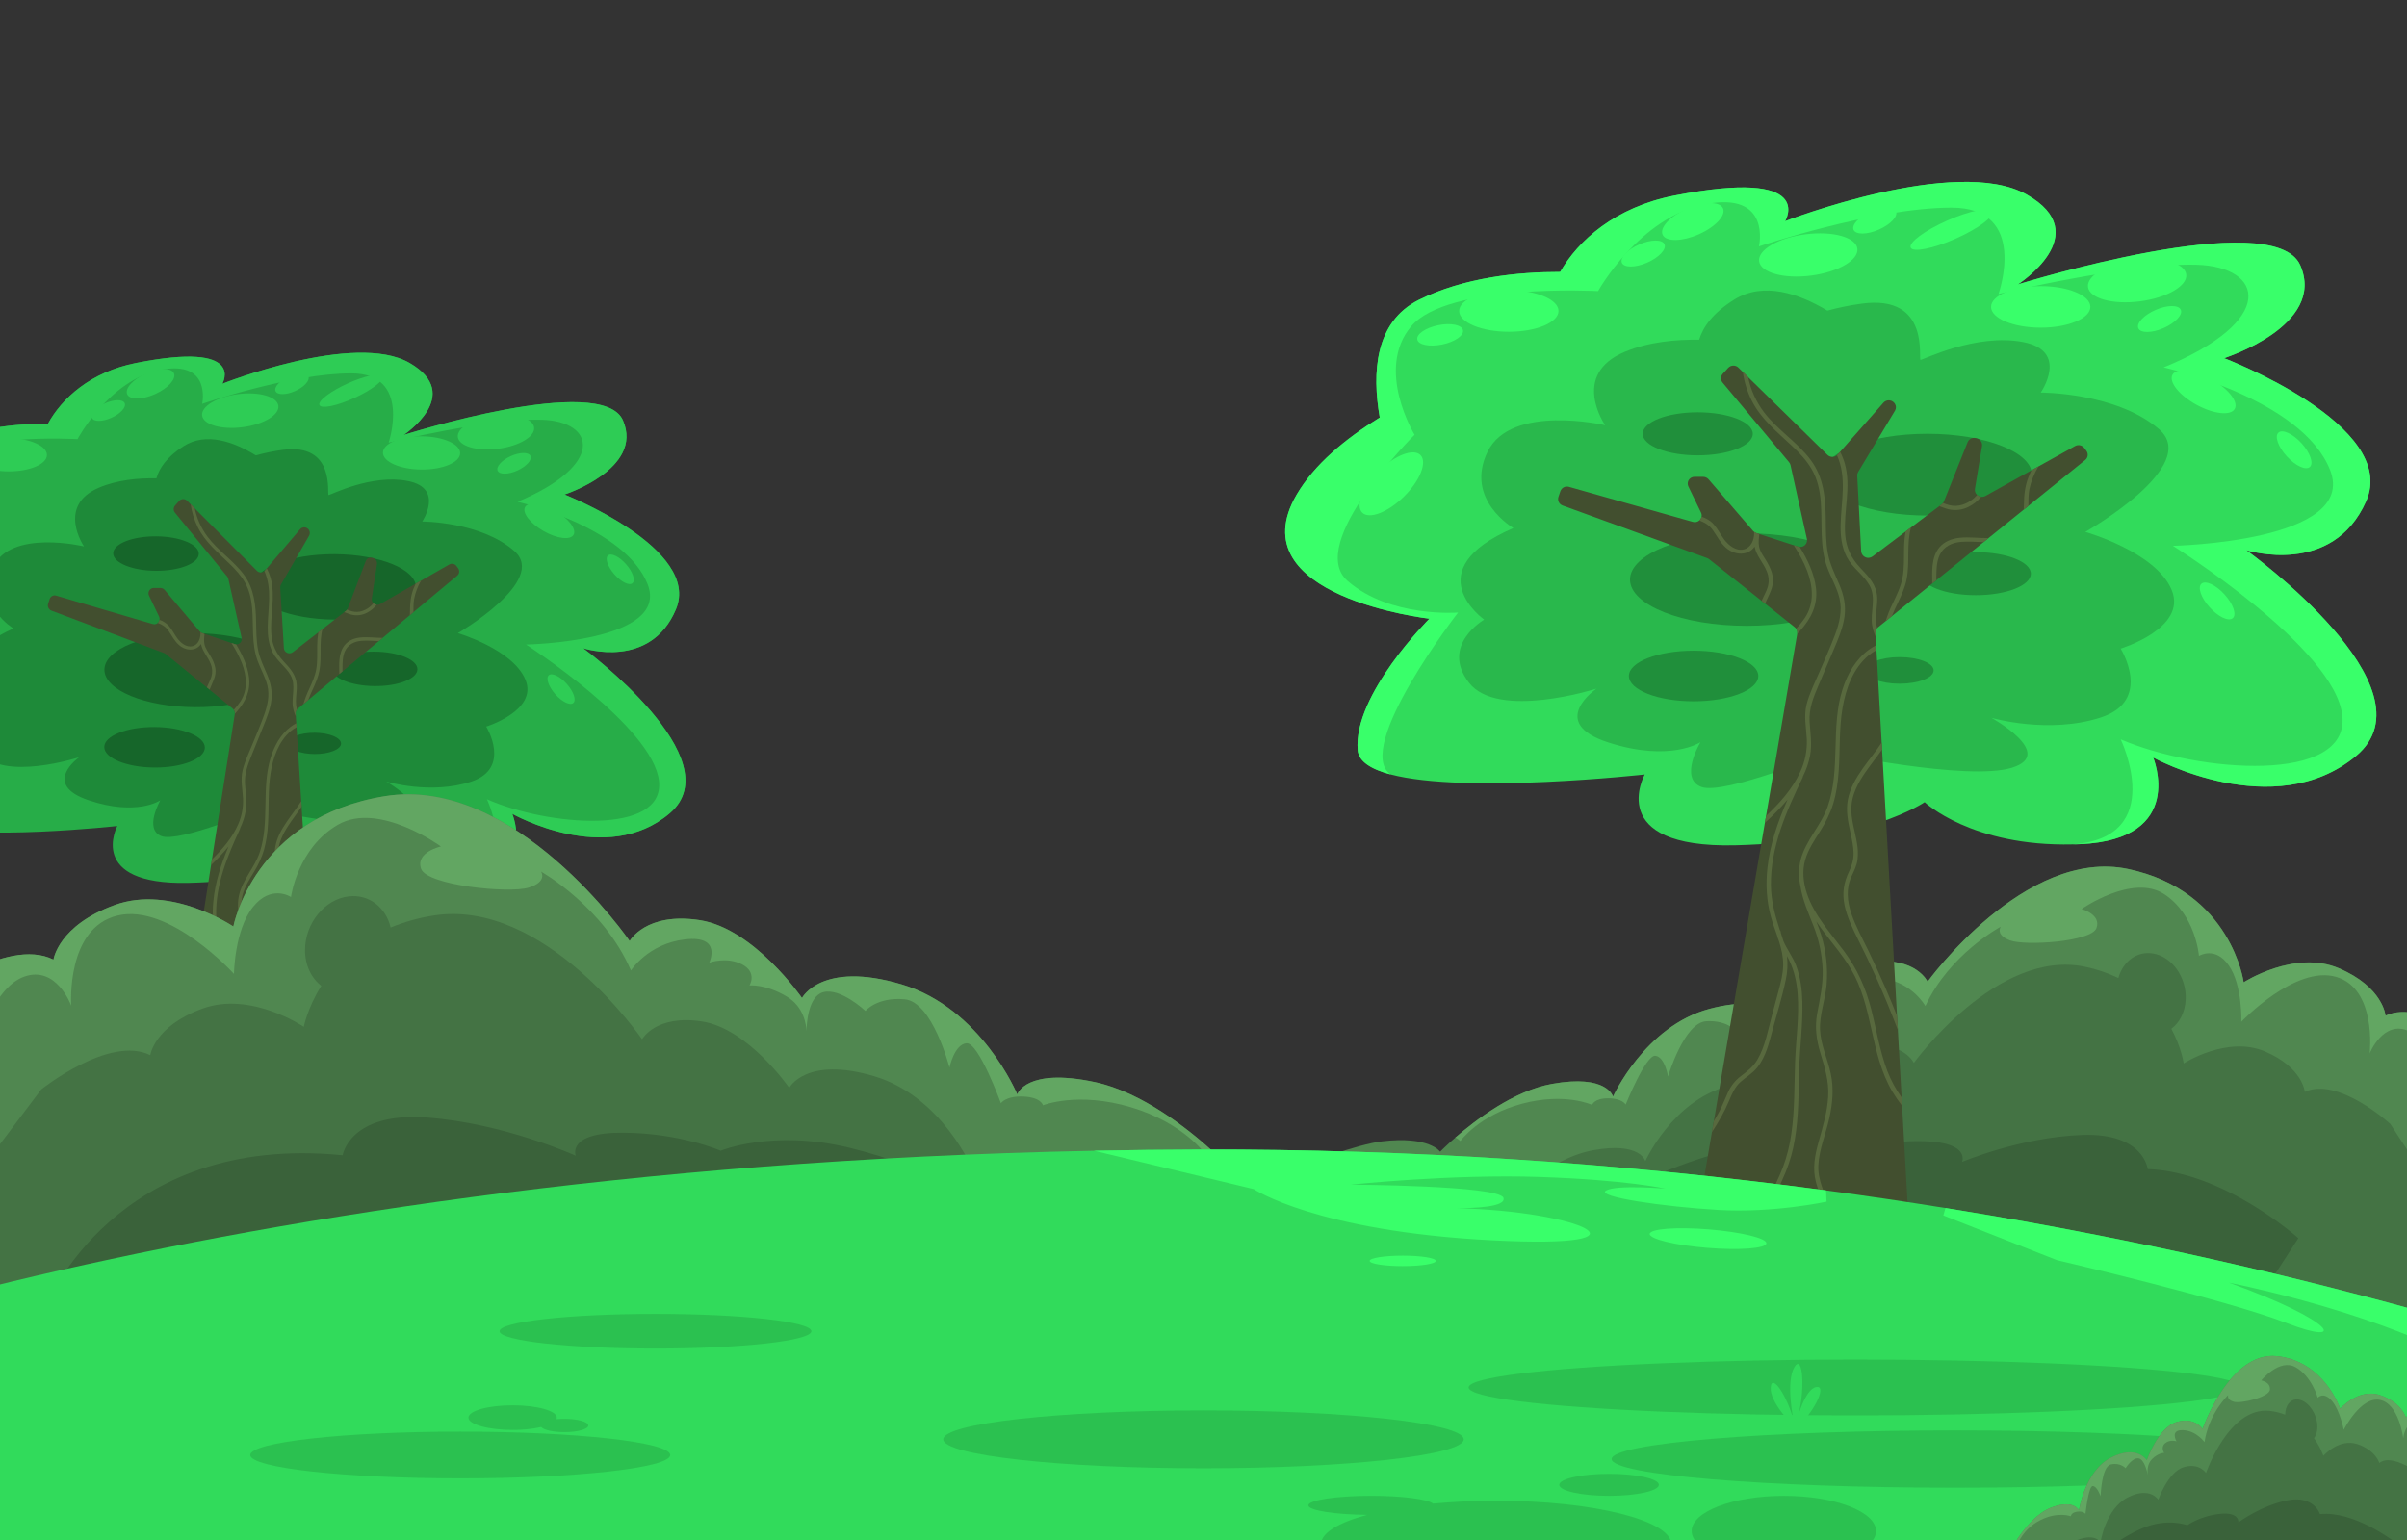 <?xml version="1.0" encoding="utf-8"?>
<!-- Generator: Adobe Illustrator 26.0.3, SVG Export Plug-In . SVG Version: 6.00 Build 0)  -->
<svg version="1.1" id="Layer_1" xmlns="http://www.w3.org/2000/svg" xmlns:xlink="http://www.w3.org/1999/xlink" x="0px" y="0px"
	 viewBox="0 0 2500 1600" enable-background="new 0 0 2500 1600" xml:space="preserve">
<rect x="0" y="0" width="2500" height="1600" fill="#333333" stroke="none"/>
<g id="Background">
	<polyline fill="none" points="2500,0 2500,1600 0,1600 0,0 	"/>
</g>
<g id="Object">
	<g>
		<defs>
			<polyline id="SVGID_1_" points="2500,0 2500,1600 0,1600 0,0 			"/>
		</defs>
		<clipPath id="SVGID_00000046311464093475258230000017697186183779391663_">
			<use xlink:href="#SVGID_1_"  overflow="visible"/>
		</clipPath>
		<g clip-path="url(#SVGID_00000046311464093475258230000017697186183779391663_)">
			<path fill="#508750" d="M1227.85,1260.75l1585.83,187.57l-179.58-274.17l-52.37-79.94c0,0-63.46-58-104-39
				c0,0-2.42-29.62-48.47-49.25s-98.91,14.58-98.91,14.58s-12.56-94.83-119.83-117.66s-208.42,117-208.42,117
				s-12.1-25.88-57.25-20.4s-87.64,63.83-87.64,63.83s-14.52-33.06-81.69-15.14s-100.18,91.21-100.18,91.21s-5.87-23.66-63.55-13.22
				c-39.37,7.14-79,37.33-100.26,55.78c-9.87,8.58-15.75,14.63-15.75,14.63s-11.12-16.61-60.51-10.73
				S1227.85,1260.75,1227.85,1260.75z"/>
			<path opacity="0.15" enable-background="new    " d="M1504,1246c42.16-5,51.65,9.15,51.65,9.15s49.8-51.18,99-60.1
				s54.24,11.29,54.24,11.29s28.2-62.56,85.53-77.86s69.73,12.91,69.73,12.91s36.26-49.82,74.81-54.48s48.85,17.4,48.85,17.4
				s86.35-119.36,177.91-99.87c11.937,2.472,23.524,6.405,34.5,11.71c4.79-17.29,19.31-28.25,35.92-25.53
				c19.75,3.24,35,24.6,34,47.71c-0.57,13.27-6.35,24.21-14.91,30.53c10.65,19.73,12.82,36,12.82,36s45.13-29.21,84.43-12.45
				s41.37,42,41.37,42c34.62-16.21,88.79,33.31,88.79,33.31l198,302.27L1326.91,1310C1326.91,1310,1461.81,1251,1504,1246z"/>
			<path opacity="0.15" enable-background="new    " d="M2387.13,1286.41c0,0-76.77-69-156.45-71.81c0,0-3.78-37.62-67.82-35.43
				s-125,28-125,28s8.81-19.92-38.46-21.48s-81.1,12.33-81.1,12.33s-41.75-20.44-106.26-6.91s-129.77,46.76-129.77,46.76
				l673.21,97.41L2387.13,1286.41z"/>
			<path fill="#62A662" d="M1511.53,1181.94c1.967,0.848,3.76,2.051,5.29,3.55c0,0,19.12-26.77,63.92-38.75s72.91,1.23,72.91,1.23
				s1.78-6.83,16.52-6.9s18.34,6.53,18.34,6.53s20.87-52,30.88-50.7s13.08,21.59,13.08,21.59s16.68-56.24,39.77-57.5
				s32,11.36,32,11.36s21.55-19.42,35.71-14.78c12.17,4,12.43,27.64,12.27,34.19c0.39-5.14,2.82-20.82,17.83-29.28
				c18.12-10.21,31.09-8.25,31.09-8.25s-6.1-11.51,7-18s27.2-0.4,27.2-0.4s-9.87-24.19,20.76-19.33s43.67,28.74,43.67,28.74
				c25.07-53.89,77.54-82.06,78.36-82.49c-0.27,0.38-5.89,8.53,9.61,14.27c15.84,5.87,84.34,1.5,89.7-12.72S2162,944.43,2162,944.43
				s53-37,85.86-15.45c32.53,21.38,36,63.35,36.05,64.17c0.46-0.28,17-10.4,31.07,10c14.31,20.64,12.93,58.4,12.93,58.4
				s56.08-59.1,98.61-46.58c42.12,12.41,34.85,78.27,34.72,79.54c0.35-0.88,14.06-34.5,40.07-23.59c26.35,11,36.29,63.84,37,65
				c0,0,45.32,18.35,95.79,38.27l-52.37-79.94c0,0-63.46-58-104-39c0,0-2.42-29.62-48.47-49.25s-98.91,14.58-98.91,14.58
				s-12.56-94.83-119.83-117.66s-208.42,117-208.42,117s-12.1-25.92-57.25-20.44s-87.64,63.83-87.64,63.83s-14.52-33.06-81.69-15.14
				s-100.18,91.21-100.18,91.21s-5.87-23.66-63.55-13.22C1572.42,1133.3,1532.75,1163.49,1511.53,1181.94z"/>
			<path fill="#27AD48" d="M695.74,844.83c-65.72,56.34-163.67,0.67-163.67,0.67s28,68.11-58.06,71.82c-2.1,0.09-4.16,0.15-6.2,0.2
				C386.05,919.16,348,882,348,882s-46.36,33-152.55,35.26s-73.63-59.08-73.63-59.08s-144.2,16-205.18-0.8
				c-15.64-4.29-25.77-10.74-26.64-20.16c-4.33-46.22,56.87-109.15,56.87-109.15s-155.65-18.69-108.06-103.55
				c13.93-24.84,38.57-46.11,66.43-63.77c-6.64-37.19-4.73-79.54,30.64-97.68c36.48-18.71,80.4-23,113.88-22.79
				c14.39-26.25,44-53.7,91.45-63.15c115.58-23,89.7,21.58,89.7,21.58s137.56-54.66,194.59-21.58s-6.27,74.79-6.27,74.79
				s206.15-65.44,227.83-15.1s-60.77,76.95-60.77,76.95S728.76,569.86,702,633.14c-26.47,62.67-95,40.72-96.35,40.29
				C607.64,674.89,761,788.84,695.74,844.83z"/>
			<path fill="#1E8A39" d="M545.78,706.32c-13.08-31.82-70.2-48.54-70.2-48.54s93.59-54.48,58.71-85.22s-95.73-30.74-95.73-30.74
				s23.15-34.52-14.78-42.07s-80.31,14.56-82.46,14.56s8-54.48-47.78-46.92c-9.4,1.266-18.702,3.177-27.84,5.72
				c-22.67-14-51.52-24.57-75.12-9.5c-17.41,11.12-25.19,22.92-28.12,33.33c-18.75-0.37-40.75,1.62-59.91,9.82
				c-44.1,18.88-15.32,60.94-15.32,60.94s-76-18.33-94.63,21.58S14,652.92,14,652.92C-65.15,688-8.95,729-8.95,729
				s-35.42,21-11.82,52.32s103,5.39,103,5.39s-40,28.05,10,44.77s74.3,0,74.3,0s-17.36,30.2,1.17,37.21s102.79-28.58,102.79-28.58
				s111.93,24.81,147.65,13.48S401.26,812,401.26,812s46.2,14,88.3,0S505,754.86,505,754.86S558.86,738.14,545.78,706.32z"/>
			
				<ellipse transform="matrix(0.006 -1 1 0.006 -616.906 932.266)" fill="#16662A" cx="160.536" cy="776.476" rx="21.03" ry="52.23"/>
			
				<ellipse transform="matrix(0.006 -1 1 0.006 -414.127 733.709)" fill="#16662A" cx="162.039" cy="575.186" rx="17.89" ry="44.43"/>
			
				<ellipse transform="matrix(0.01 -1 1 0.01 -309.702 1077.029)" fill="#16662A" cx="389.075" cy="694.922" rx="17.891" ry="44.432"/>
			
				<ellipse transform="matrix(0.006 -1 1 0.006 -447.614 1094.492)" fill="#16662A" cx="326.792" cy="772.424" rx="11.06" ry="27.46"/>
			
				<ellipse transform="matrix(0.006 -1 1 0.006 -264.201 953.782)" fill="#16662A" cx="347.713" cy="609.801" rx="33.98" ry="84.39"/>
			
				<ellipse transform="matrix(0.006 -1 1 0.006 -495.01 894.83)" fill="#16662A" cx="202.73" cy="696.48" rx="38.44" ry="94.24"/>
			<path fill="#424F2F" d="M475,598l-45.55,38l-3.72,3.1l-28.23,23.57l-4,3.35l0,0l-37.75,31.5l-3.28,2.74l-32.28,27l-5,4.19
				l-6.19,5.08c-0.236,0.196-0.454,0.414-0.65,0.65c-0.94,1.112-1.407,2.548-1.3,4l0.22,3.42l0.43,6.8l0.27,4.15l4.9,76.79l0.37,5.8
				l14.15,221.67l0,0l0.74,11.64l3.56,55.84l0.45,7l6.46,101.21H166.29l12.53-79.74l1.46-9.24l38.93-247.76l0.91-5.8l23.77-151.21
				v-0.08c0.215-1.476-0.142-2.979-1-4.2c-0.315-0.457-0.696-0.865-1.13-1.21l-24.08-19.65l-2.87-2.35l-42.62-34.76
				c-0.494-0.4-1.047-0.721-1.64-0.95l-117-44.07c-2.952-1.079-4.521-4.301-3.55-7.29l1.56-4.8c0.935-2.846,3.976-4.42,6.84-3.54
				l100.25,29.48c1.828,0.578,3.826,0.153,5.26-1.12c0.948-0.834,1.583-1.966,1.8-3.21c0.192-1.169,0.013-2.368-0.51-3.43
				l-10.38-21.71c-1.364-2.733-0.255-6.054,2.478-7.418c0.762-0.38,1.601-0.58,2.452-0.582h6.86c1.722,0.014,3.352,0.782,4.46,2.1
				l36.31,43c0.7,0.822,1.608,1.441,2.63,1.79l2.39,0.81l27.96,9.44l3.39,1.15c0.485,0.165,0.989,0.266,1.5,0.3
				c3.025,0.2,5.64-2.091,5.84-5.116c0.036-0.552-0.011-1.106-0.14-1.644l-13.79-61.3c-0.2-0.875-0.597-1.692-1.16-2.39
				l-54.24-66.32c-1.8-2.123-1.8-5.237,0-7.36l4.37-4.94c2.112-2.304,5.693-2.459,7.997-0.347c0.087,0.08,0.171,0.162,0.253,0.247
				l3.56,3.58l4.31,4.32L266.83,593c2.071,2.145,5.449,2.32,7.73,0.4c0.208-0.182,0.402-0.379,0.58-0.59l1.94-2.27l34.64-40.75
				c2.105-2.355,5.721-2.558,8.077-0.453c0.489,0.437,0.9,0.956,1.213,1.533c0.464,0.82,0.725,1.739,0.76,2.68
				c0.04,1.05-0.216,2.089-0.74,3l-29.24,50.81c-0.54,0.943-0.791,2.025-0.72,3.11l3.76,62.81c0.176,3.198,2.911,5.649,6.109,5.473
				c1.123-0.062,2.204-0.448,3.111-1.113l26.56-20.65l4.31-3.35L357.49,636l2-1.53c0.379-0.307,0.715-0.664,1-1.06
				c0.293-0.404,0.532-0.844,0.71-1.31l18.7-49.25c0.961-2.524,3.618-3.971,6.26-3.41l0.71,0.14c3.06,0.615,5.112,3.508,4.68,6.6
				l-5.39,35.45c-0.298,1.896,0.374,3.815,1.79,5.11c0.902,0.848,2.044,1.397,3.27,1.57c1.204,0.162,2.429-0.081,3.48-0.69l37-21.17
				l5.63-3.22l29.37-16.8c2.559-1.421,5.778-0.689,7.47,1.7l1.64,2.24C477.578,592.734,477.225,596.06,475,598z"/>
			<path fill="#2ECC55" d="M695.74,844.83c-65.72,56.34-163.67,0.67-163.67,0.67s28,68.11-58.06,71.82c-2.1,0.09-4.16,0.15-6.2,0.2
				c76.86-5.53,37.94-87.15,37.94-87.15c63.34,28,184.79,37.76,178.71-18.88S546.38,669.64,546.38,669.64s149.7-2.7,126.29-62.56
				s-135.14-85.76-135.14-85.76c91.41-38.3,80.84-83.6,25.33-85.22s-159.17,23.74-159.17,23.74s24.31-71.92-38.87-71.92
				S210,419.56,210,419.56s10-45.84-43.46-35.24S80.5,456.25,80.5,456.25S-41,449.05-70.08,485s3.55,90.16,3.55,90.16
				s-87.63,90.35-52.92,121.3S-30,723-30,723s-83.62,112.18-53.31,134.34c-15.69-4.25-25.82-10.7-26.69-20.12
				c-4.33-46.22,56.87-109.15,56.87-109.15s-155.65-18.69-108.06-103.55c13.93-24.84,38.57-46.11,66.43-63.77
				c-6.64-37.19-4.73-79.54,30.64-97.68c36.48-18.71,80.4-23,113.88-22.79c14.39-26.25,44-53.7,91.45-63.15
				c115.58-23,89.7,21.58,89.7,21.58s137.56-54.66,194.59-21.58s-6.27,74.79-6.27,74.79s206.15-65.44,227.83-15.1
				s-60.77,76.95-60.77,76.95S728.76,569.86,702,633.14c-26.47,62.67-95,40.72-96.35,40.29C607.64,674.89,761,788.84,695.74,844.83z
				"/>
			
				<ellipse transform="matrix(0.007 -1 1 0.007 -463.972 477.8)" fill="#2ECC55" cx="8.63" cy="472.552" rx="17.26" ry="40.09"/>
			
				<ellipse transform="matrix(0.007 -1 1 0.007 -35.869 905.171)" fill="#2ECC55" cx="437.901" cy="470.649" rx="17.26" ry="40.09"/>
			
				<ellipse transform="matrix(0.992 -0.126 0.126 0.992 -51.901 34.973)" fill="#2ECC55" cx="249.688" cy="426.543" rx="39.92" ry="17.33"/>
			
				<ellipse transform="matrix(0.497 -0.868 0.868 0.497 -182.929 767.24)" fill="#2ECC55" cx="570.449" cy="541.436" rx="12.15" ry="29.01"/>
			
				<ellipse transform="matrix(0.992 -0.126 0.126 0.992 -52.592 68.718)" fill="#2ECC55" cx="515.297" cy="448.858" rx="39.92" ry="17.33"/>
			
				<ellipse transform="matrix(0.912 -0.41 0.41 0.912 -165.018 83.645)" fill="#2ECC55" cx="112.493" cy="426.529" rx="18.69" ry="8.23"/>
			
				<ellipse transform="matrix(0.912 -0.41 0.41 0.912 -136.831 159.447)" fill="#2ECC55" cx="303.302" cy="398.718" rx="18.69" ry="8.23"/>
			<path fill="#2ECC55" d="M550.93,473.63c2,4.1-4.06,10.89-13.45,15.17s-18.6,4.42-20.57,0.31s4.06-10.89,13.46-15.17
				S549,469.52,550.93,473.63z"/>
			
				<ellipse transform="matrix(0.749 -0.663 0.663 0.749 -230.01 575.709)" fill="#2ECC55" cx="643.974" cy="591.085" rx="8.01" ry="19.22"/>
			
				<ellipse transform="matrix(0.749 -0.663 0.663 0.749 -327.959 566.262)" fill="#2ECC55" cx="582.546" cy="715.492" rx="8.01" ry="19.22"/>
			
				<ellipse transform="matrix(0.91 -0.413 0.413 0.91 -135.236 187.147)" fill="#2ECC55" cx="364.811" cy="406.055" rx="35.9" ry="8.3"/>
			
				<ellipse transform="matrix(0.912 -0.41 0.41 0.912 -149.749 99.209)" fill="#2ECC55" cx="156.412" cy="398.715" rx="26.61" ry="11.72"/>
			<path fill="#58693E" d="M243.89,741.67l2.19-2.48c8.9-10.14,14.29-21.41,12.55-35.45c-1.51-12.3-7-23.65-13.38-34.27
				c-0.511-0.034-1.015-0.135-1.5-0.3l-3.39-1.17c4.341,6.734,8.025,13.871,11,21.31c4.91,13,6.16,27.09-1.35,39
				c-2.112,3.218-4.483,6.258-7.09,9.09c0.858,1.221,1.215,2.724,1,4.2L243.89,741.67z"/>
			<path fill="#58693E" d="M174.93,655.24c3.52,5.07,6.21,10.71,10.93,14.85c7.32,6.44,17.75,6.66,22.95-1
				c1.32,7.52,7.29,13.51,10,20.56c1.735,4.132,2.038,8.726,0.86,13.05c-1.16,4-3.26,7.62-4.82,11.46l2.87,2.35
				c2.73-7.37,7.33-13.93,5.95-22.36c-0.855-4.217-2.435-8.253-4.67-11.93c-2.39-4.28-5.73-8.35-6.69-13.22
				c-0.68-3.44-0.19-6.94,0.09-10.43l-2.39-0.81c-0.651-0.224-1.258-0.563-1.79-1c0,0.42,0,0.85,0,1.27
				c0,5.53-2.37,11.86-8.22,13.32c-6.34,1.58-12.27-3.42-15.86-8.21c-3.06-4.12-5.24-8.83-8.62-12.72
				c-2.674-2.954-6.063-5.172-9.84-6.44c-0.217,1.244-0.852,2.376-1.8,3.21C168.2,648.84,171.9,650.88,174.93,655.24z"/>
			<path fill="#58693E" d="M374.16,662.32c-6.27,0.67-12.23,3-16.23,8c-3.37,4.2-4.77,9.46-5.34,14.8
				c-0.49,4.71-0.22,9.94-0.15,15.2l3.28-2.74c0-0.93,0-1.85,0-2.75c0-6.14,0-12.7,2.58-18.33c3.11-6.84,9.69-10.1,17-10.71
				c6.08-0.5,12.17,0.07,18.17,0.29l0,0l4-3.35C389.8,662.71,381.86,661.51,374.16,662.32z"/>
			<path fill="#58693E" d="M431.71,606.42c-0.85,1.77-1.63,3.59-2.32,5.44c-2.82,7.51-3.54,15.06-3.55,23.11c0,1.4,0,2.79-0.12,4.15
				l3.72-3.1c0-4.59-0.12-9.2,0.69-13.67c1.304-6.745,3.742-13.22,7.21-19.15L431.71,606.42z"/>
			<path fill="#58693E" d="M278.05,651.06c-0.12,9.21,0.92,18.64,5.27,27c4.65,9,13.53,14.7,18.47,23.43
				c5.88,10.4,0.67,22.29,2.49,33.34c0.586,3.341,1.594,6.593,3,9.68l-0.22-3.42c-0.107-1.452,0.36-2.888,1.3-4
				c-0.669-2.678-1.005-5.429-1-8.19c0-5.82,1.13-11.57,0.82-17.4c-0.56-10.35-7-17.24-13.81-24.52c-7.47-8-11.6-16.78-12.5-27.59
				c-1.65-19.7,4.68-39.57-0.84-59.1c-0.989-3.411-2.295-6.722-3.9-9.89l-1.94,2.27c-0.178,0.211-0.372,0.408-0.58,0.59
				C282.87,611.94,278.32,631.48,278.05,651.06z"/>
			<path fill="#58693E" d="M329.45,670.79c-0.1,8.19,0.41,16.5-1,24.56c-1.33,7.51-4.54,14.34-7.65,21.19
				c-2.278,4.801-4.167,9.777-5.65,14.88l5-4.19c1.41-3.87,3.11-7.61,4.71-11.11c2.82-6.17,5.58-12.44,6.86-19.19
				c1.37-7.27,1.23-14.75,1.22-22.16c0-6.75,0.17-14.34,2-21.23l-4.31,3.35C329.863,661.484,329.468,666.132,329.45,670.79z"/>
			<path fill="#58693E" d="M319.89,1105.21c-6.27-16.67-9-34.26-13.47-51.39c-4.56-17.63-11.56-33.41-22.39-48.26
				c-11.19-15.34-24.32-29.87-30.41-48.1c-3-9.09-4.08-18.75-1.6-27.92c2.34-8.69,7.33-16.25,11.87-23.84
				c4.418-7.081,7.884-14.714,10.31-22.7c2.345-8.765,3.736-17.757,4.15-26.82c1.11-17.52-0.08-35.28,2.64-52.62
				c2.55-16.26,8.24-33.14,21-44c1.866-1.524,3.876-2.863,6-4l-0.27-4.15c-1.987,1.063-3.899,2.263-5.72,3.59
				c-10.71,8-17.27,20.14-21.09,32.88c-9.5,31.64-0.72,66.25-11.14,97.61c-5.22,15.69-17.52,28-21.41,44.21
				c-1.637,7.222-1.603,14.723,0.1,21.93c1.8,11.49,6.61,22.06,10.78,32.89c4.525,11.523,7.142,23.706,7.75,36.07
				c0.55,12.63-1.95,24.32-4.06,36.58c-2,11.44-0.49,22,2.9,33.15c3.65,12,7.18,23.45,6.59,36.06c-0.59,12.95-4.14,25.43-7.41,37.82
				c-2.91,11-4.82,21.92-1.79,33.34c2.86,10.76,8.55,20.54,11.9,31.13c0.704,2.21,1.258,4.465,1.66,6.75h3.41
				c-1.203-6.089-3.05-12.032-5.51-17.73c-4.66-11.1-10.13-22.2-9.61-34.4c0.56-13.34,5.9-26.17,8.53-39.11
				c2.45-12.06,3.44-24.44,0.79-36.7s-8.31-23.88-9-36.42c-0.69-12.72,4-25,4.93-37.6c0.971-13.736-0.568-27.535-4.54-40.72
				c-1.22-4-2.71-8-4.27-12c9,13.76,20.34,25.92,28.6,40.17c8.74,15.09,12.77,32,16.55,48.79c4.09,18,8.09,36.51,17.59,52.78
				c2.402,4.055,5.05,7.959,7.93,11.69l-0.45-7C326.896,1120.364,322.919,1112.989,319.89,1105.21z"/>
			<path fill="#58693E" d="M381.23,636.58c3.909-1.988,7.326-4.824,10-8.3c-1.226-0.173-2.368-0.722-3.27-1.57
				c-3.01,3.766-7.051,6.573-11.63,8.08c-3.435,1.155-7.131,1.287-10.64,0.38c-1.763-0.496-3.496-1.094-5.19-1.79
				c-0.285,0.396-0.621,0.753-1,1.06l-2,1.53c2.47,0.82,4.86,1.93,7.37,2.6C370.383,639.937,376.206,639.229,381.23,636.58z"/>
			<path fill="#58693E" d="M286,879.46c-1.74,9.59,0.4,19.1,2.51,28.56c1.348,5.233,2.182,10.585,2.49,15.98
				c0.064,5.351-1.139,10.642-3.51,15.44c-4.19,9.12-5.49,17.94-3.37,28s6.83,19.71,11.43,29c5.2,10.54,10.23,21.16,15,31.9
				c6.293,14.2,12.167,28.56,17.62,43.08l-0.74-11.64l0,0c-3.12-7.96-6.37-15.87-9.75-23.73c-4.4-10.26-9.013-20.433-13.84-30.52
				c-4.84-10.13-10.37-20.07-14-30.7s-4.75-21.27-0.24-31.45c2-4.53,4.07-8.77,4.68-13.79c0.458-4.473,0.28-8.988-0.53-13.41
				c-1.64-10.15-5.27-20.23-4.84-30.56s5.19-19.69,10.68-28.08c4.19-6.39,9.18-12.78,13.7-19.43l-0.37-5.8
				c-4.73,7.49-10.4,14.54-15.13,21.52C292.48,861.57,287.72,870.05,286,879.46z"/>
			<path fill="#58693E" d="M235.15,997.26c-0.57-1.86-1.17-3.7-1.79-5.54l-0.34-1c-0.11-0.53-0.21-1.05-0.28-1.59
				c-0.057-0.463-0.285-0.888-0.64-1.19c-4-12.23-7.28-24.18-7.56-37.2c-0.67-31.92,11.85-61.58,24.81-89.66
				c0.123-0.262,0.178-0.551,0.16-0.84c2.661-5.524,4.558-11.385,5.64-17.42c1.61-9.36,0-18.48-0.64-27.91
				c-0.78-11.08,2.84-20.34,6.86-30.29l11.91-29.45c3.62-9,7.4-18.06,8.6-27.81c1.12-9.15-0.74-17.71-4.33-26.27
				S269.77,684.26,268,675c-1.8-9.4-1.79-19-2-28.48c-0.36-17.47-1.85-34.82-12.75-49.55s-27-24.91-37.94-39.68
				c-6.417-8.659-10.876-18.608-13.07-29.16l-4.24-4.28c1.191,8.309,3.703,16.374,7.44,23.89c7.68,15.47,20.84,26.19,33,38
				c6,5.79,11.76,12,15.9,19.25c4.76,8.36,6.75,17.71,7.54,27.1c1.53,18.12-0.75,36.78,5.64,54.35c3.16,8.69,8,16.81,10.19,25.82
				c2.51,10.42,0.06,20.86-3.39,30.56c-3.59,10.08-7.88,19.91-11.89,29.81c-3.64,9-8.13,18.08-10.42,27.61
				c-2.34,9.74-0.14,19.45,0.4,29.33c0.434,9.253-1.303,18.478-5.07,26.94c-6.17,14.17-16.29,25.74-27.21,36.39l-0.91,5.8
				c6.471-5.993,12.525-12.422,18.12-19.24c-7.62,18.21-13.87,37-15.75,56.95c-1.417,13.615-0.312,27.375,3.26,40.59
				c1.4,5,3.21,9.93,4.91,14.89c0.428,1.726,0.987,3.418,1.67,5.06c2,6.42,3.6,12.92,3.63,19.67c0,7.29-1.7,14.38-3.45,21.35
				s-3.53,14-5.3,21c-3.07,12.16-5.17,25.55-11.37,36.53c-3.31,5.86-8.06,9.55-13.24,13.63c-4.451,3.484-7.946,8.039-10.16,13.24
				c-2.37,5.32-4.28,10.81-6.91,16c-1.36,2.71-2.83,5.37-4.35,8l-1.46,9.24c5.351-8.297,9.924-17.071,13.66-26.21
				c2.26-5.73,4.55-11.4,9.17-15.61s9.63-7,13.35-11.93c6.86-9,9.33-20.56,12.06-31.41c3.45-13.65,7.49-27.28,10.16-41.13
				c1.366-6.455,1.646-13.093,0.83-19.64c0-0.12,0-0.25-0.06-0.37c0.61,1.11,1.2,2.24,1.76,3.38c4.27,8.76,6.34,18.36,7.17,27.93
				c1.64,19-1,38-1.52,57c-0.51,19.78,0.15,39.74-2.44,59.35c-1.187,9.576-3.4,18.997-6.6,28.1c-3.51,9.68-8.28,18.82-12.13,28.36
				c-2.887,7.158-5.391,14.465-7.5,21.89h3.65c1.773-6.073,3.8-12.05,6.08-17.93c3.76-9.65,8.49-18.86,12.24-28.52
				c3.361-8.791,5.755-17.921,7.14-27.23c2.93-19,2.62-38.39,2.94-57.64c0.32-18.92,2.72-37.82,2.05-56.79
				c-0.36-10-1.74-20.26-5.29-29.81C243,1010.57,238.13,1004.14,235.15,997.26z"/>
			<path fill="#31DB5B" d="M2447,785.46c-85.24,70.72-210.62,1.56-210.62,1.56s35.19,85-75.57,90c-2.7,0.12-5.367,0.21-8,0.27
				c-105.26,2.44-153.81-43.88-153.81-43.88s-60,41.59-196.7,44.79s-94.06-73.54-94.06-73.54s-185.75,20.62-264-0.09
				c-20-5.3-33-13.32-34.06-25.09c-5-57.7,74.5-136.69,74.5-136.69s-200.08-22.69-137.84-129c18.23-31.12,50.18-57.81,86.25-80
				c-8.11-46.45-5.15-99.41,40.58-122.24c47.16-23.54,103.74-29.05,146.81-29c18.83-32.88,57.26-67.32,118.43-79.33
				c149-29.27,115.18,26.58,115.18,26.58s177.63-68.9,250.64-27.8s-8.95,93.51-8.95,93.51s266-82.7,293.35-19.88
				S2310,372.1,2310,372.1s182.68,69.49,147.52,148.72c-34.8,78.44-122.73,51.31-124.46,50.78
				C2335.59,573.41,2531.64,715.18,2447,785.46z"/>
			<path fill="#29B84C" d="M2255.61,613c-16.46-39.72-89.77-60.37-89.77-60.37s121.09-68.5,76.57-106.78s-122.83-38-122.83-38
				s30.2-43.25-18.52-52.53s-103.52,18.56-106.29,18.57s10.92-68.13-60.93-58.45c-12.112,1.628-24.101,4.06-35.89,7.28
				c-29-17.43-66-30.49-96.56-11.55c-22.53,14-32.69,28.76-36.58,41.79c-24.13-0.38-52.46,2.2-77.21,12.54
				c-57,23.79-20.44,76.25-20.44,76.25s-97.52-22.59-122,27.38s26.75,79.47,26.75,79.47c-102.24,44.17-30.4,95.16-30.4,95.16
				s-45.82,26.45-15.83,65.45s132.5,6.29,132.5,6.29s-51.86,35.24,12.36,55.92s95.62-0.33,95.62-0.33s-22.7,37.84,1.06,46.52
				s132.61-36.19,132.61-36.19s143.75,30.53,189.85,16.21s-21.28-51.84-21.28-51.84s59.3,17.33,113.64-0.38s20.54-71.54,20.54-71.54
				S2272.07,652.69,2255.61,613z"/>
			<ellipse fill="#208F3B" cx="1759.03" cy="702.31" rx="67.21" ry="26.29"/>
			<ellipse fill="#208F3B" cx="1763.34" cy="450.71" rx="57.17" ry="22.36"/>
			<ellipse fill="#208F3B" cx="2052.15" cy="596.02" rx="57.17" ry="22.36"/>
			<ellipse fill="#208F3B" cx="1973.01" cy="696.52" rx="35.33" ry="13.82"/>
			<ellipse fill="#208F3B" cx="2001.84" cy="493.15" rx="108.59" ry="42.48"/>
			<ellipse fill="#208F3B" cx="1814.26" cy="602.15" rx="121.26" ry="48.05"/>
			<path fill="#424F2F" d="M2165.79,477.89l-59.05,47.71l-4.83,3.9l-36.62,29.59l-5.17,4.2l0,0l-49,39.54l-4.26,3.45L1965,640.1
				l-6.52,5.27l-7.94,6.41c-0.31,0.245-0.594,0.519-0.85,0.82c-1.199,1.357-1.817,3.131-1.72,4.94l0.25,4.27l0.47,8.5l0.29,5.19
				l5.4,96l0.41,7.25l15.58,277l0,0l0.82,14.55l3.93,69.78l0.48,8.72l7.12,126.48L1761,1276l17.07-99.74l2-11.55l53-309.88
				l1.25-7.26l32.36-189.12v-0.1c0.308-1.839-0.131-3.726-1.22-5.24c-0.398-0.572-0.876-1.084-1.42-1.52l-30.76-24.45l-3.68-2.93
				L1775.22,581c-0.636-0.502-1.349-0.901-2.11-1.18l-150-54.58c-3.698-1.275-5.689-5.283-4.47-9l2.06-6
				c1.299-3.595,5.177-5.551,8.84-4.46l128.67,36.42c2.353,0.702,4.902,0.164,6.77-1.43c1.219-1.026,2.051-2.437,2.36-4
				c0.263-1.459,0.046-2.965-0.62-4.29l-13.1-27.09c-1.657-3.493-0.17-7.668,3.323-9.325c0.973-0.462,2.04-0.693,3.117-0.675h8.83
				c2.192-0.008,4.277,0.942,5.71,2.6l46.22,53.62c0.9,1.031,2.06,1.801,3.36,2.23l3.07,1l35.75,11.6l4.35,1.42
				c0.622,0.204,1.267,0.328,1.92,0.37c3.853,0.322,7.237-2.539,7.559-6.392c0.058-0.699,0.012-1.403-0.139-2.088l-17-76.56
				c-0.257-1.104-0.771-2.132-1.5-3l-69-82.66c-2.258-2.671-2.199-6.599,0.14-9.2l5.67-6.19c2.815-2.978,7.511-3.111,10.489-0.297
				c0.044,0.042,0.088,0.084,0.131,0.127l4.55,4.46l5.49,5.38l82.32,80.7c2.885,2.887,7.564,2.888,10.451,0.002
				c0.089-0.089,0.175-0.179,0.259-0.272l2.51-2.85l45.07-51.09c2.786-3.028,7.498-3.225,10.527-0.44
				c0.553,0.509,1.026,1.099,1.403,1.75c0.606,1.016,0.95,2.168,1,3.35c0.019,1.299-0.328,2.578-1,3.69l-38.22,63.64
				c-0.712,1.169-1.06,2.523-1,3.89l4.1,78.49c0.298,4.087,3.853,7.158,7.94,6.86c1.404-0.102,2.749-0.602,3.88-1.44l34.41-25.93
				l5.59-4.21l29.26-22.06l2.55-1.92c0.509-0.379,0.961-0.831,1.34-1.34c0.391-0.496,0.711-1.045,0.95-1.63l24.65-61.65
				c1.32-3.184,4.714-4.984,8.09-4.29l0.92,0.17c3.881,0.683,6.514,4.331,5.94,8.23l-7.35,44.34c-0.402,2.373,0.444,4.787,2.24,6.39
				c1.169,1.06,2.635,1.737,4.2,1.94c1.546,0.197,3.114-0.112,4.47-0.88L2110,488.6l7.29-4.06l38-21.12
				c3.274-1.793,7.368-0.901,9.6,2.09l2.08,2.79C2169.238,471.289,2168.715,475.54,2165.79,477.89z"/>
			<path fill="#39FF6A" d="M2447,785.46c-85.24,70.72-210.62,1.56-210.62,1.56s35.19,85-75.57,90c-2.7,0.12-5.367,0.21-8,0.27
				c99-7.24,49.85-109.1,49.85-109.1c81.18,34.78,237.35,46.39,230.2-24.38s-176-176.72-176-176.72s192.68-4,163.25-78.76
				s-172.89-106.61-172.89-106.61c118.09-48.27,105-104.85,33.61-106.64s-205.12,30.37-205.12,30.37s32.14-90-49.17-89.72
				S1826.93,256,1826.93,256s13.4-57.34-55.51-43.85s-111.59,90.28-111.59,90.28S1503.5,294,1465.71,339s3.5,112.69,3.5,112.69
				S1355.38,565,1399.68,603.57s114.73,32.83,114.73,32.83s-108.93,140.6-70.2,168.17c-20-5.3-33-13.32-34.06-25.09
				c-5-57.7,74.5-136.69,74.5-136.69s-200.08-22.69-137.84-129c18.23-31.12,50.18-57.81,86.25-80
				c-8.11-46.45-5.15-99.41,40.58-122.24c47.16-23.54,103.74-29.05,146.81-29c18.83-32.88,57.26-67.32,118.43-79.33
				c149-29.27,115.18,26.58,115.18,26.58s177.66-68.9,250.67-27.8s-8.95,93.51-8.95,93.51s266-82.7,293.35-19.88
				S2310,372.1,2310,372.1s182.68,69.49,147.52,148.72c-34.8,78.44-122.73,51.31-124.46,50.78
				C2335.59,573.41,2531.64,715.18,2447,785.46z"/>
			<ellipse fill="#39FF6A" cx="1567.14" cy="323.09" rx="51.58" ry="21.57"/>
			<ellipse fill="#39FF6A" cx="2119.56" cy="318.84" rx="51.58" ry="21.57"/>
			
				<ellipse transform="matrix(0.992 -0.127 0.127 0.992 -18.377 241.093)" fill="#39FF6A" cx="1877.934" cy="264.387" rx="51.43" ry="21.64"/>
			
				<ellipse transform="matrix(0.48 -0.877 0.877 0.48 833.115 2219.53)" fill="#39FF6A" cx="2289.336" cy="406.806" rx="15.38" ry="36.88"/>
			
				<ellipse transform="matrix(0.992 -0.127 0.127 0.992 -18.995 284.767)" fill="#39FF6A" cx="2219.475" cy="291.063" rx="51.43" ry="21.64"/>
			
				<ellipse transform="matrix(0.98 -0.2 0.2 0.98 -39.335 306.204)" fill="#39FF6A" cx="1495.481" cy="347.739" rx="24.21" ry="10.23"/>
			
				<ellipse transform="matrix(0.917 -0.399 0.399 0.917 36.313 702.403)" fill="#39FF6A" cx="1706.729" cy="263.906" rx="24.127" ry="10.323"/>
			
				<ellipse transform="matrix(0.917 -0.399 0.399 0.917 69.933 795.527)" fill="#39FF6A" cx="1947.289" cy="229.655" rx="24.05" ry="10.29"/>
			
				<ellipse transform="matrix(0.917 -0.399 0.399 0.917 53.651 921.956)" fill="#39FF6A" cx="2243.062" cy="332.01" rx="24.05" ry="10.29"/>
			
				<ellipse transform="matrix(0.737 -0.676 0.676 0.737 309.68 1733.16)" fill="#39FF6A" cx="2383.246" cy="468.409" rx="10.24" ry="24.19"/>
			<path fill="#39FF6A" d="M2319,642.27c-4.3,3.67-15.06-1.39-24-11.3s-12.73-20.91-8.43-24.57s15.06,1.39,24,11.29
				S2323.33,638.6,2319,642.27z"/>
			
				<ellipse transform="matrix(0.915 -0.404 0.404 0.915 76.394 838.991)" fill="#39FF6A" cx="2026.266" cy="238.472" rx="46.19" ry="10.38"/>
			<path fill="#39FF6A" d="M1789.5,216.26c3.53,7.29-7.62,19.42-24.9,27.09s-34.15,8-37.68,0.68s7.62-19.41,24.9-27.08
				S1786,209,1789.5,216.26z"/>
			
				<ellipse transform="matrix(0.712 -0.702 0.702 0.712 63.14 1159.36)" fill="#39FF6A" cx="1445.327" cy="502.686" rx="42.53" ry="18.63"/>
			<path fill="#58693E" d="M1866.7,658.49c1-1,1.91-2.07,2.85-3.11c11.57-12.72,18.64-26.82,16.58-44.38
				c-1.8-15.36-8.73-29.52-16.82-42.77c-0.653-0.042-1.298-0.166-1.92-0.37l-4.35-1.42c5.35,8.54,10.36,17.24,13.9,26.59
				c6.16,16.22,7.61,33.84-2.2,48.72c-2.764,4.045-5.855,7.858-9.24,11.4c1.089,1.514,1.528,3.401,1.22,5.24L1866.7,658.49z"/>
			<path fill="#58693E" d="M1779,550.75c4.47,6.32,7.86,13.36,13.88,18.52c9.35,8,22.77,8.24,29.55-1.33
				c1.61,9.4,9.22,16.85,12.61,25.66c2.2,5.16,2.554,10.92,1,16.31c-1.53,5-4.28,9.53-6.34,14.34l3.68,2.93
				c3.59-9.22,9.59-17.45,7.91-28c-0.84-5.28-3.14-10.25-5.79-14.92c-3-5.34-7.29-10.41-8.47-16.5c-0.83-4.3-0.16-8.67,0.25-13
				l-3.07-1c-0.83-0.267-1.605-0.68-2.29-1.22c0,0.53,0,1.06,0,1.58c0,6.92-3.19,14.85-10.73,16.69c-8.18,2-15.75-4.22-20.31-10.2
				c-3.89-5.13-6.65-11-10.95-15.86c-3.46-3.91-7.78-6.26-12.58-8c-0.309,1.563-1.141,2.974-2.36,4
				C1770.4,542.78,1775.14,545.31,1779,550.75z"/>
			<path fill="#58693E" d="M2035.29,558.73c-8.09,0.86-15.78,3.79-21,10c-4.38,5.26-6.25,11.85-7,18.52
				c-0.69,5.89-0.41,12.43-0.38,19l4.26-3.45c0-1.16,0-2.3,0-3.44c0.06-7.67,0.19-15.87,3.54-22.91c4.09-8.57,12.59-12.68,22-13.47
				c7.83-0.66,15.66,0,23.38,0.28l0,0l5.17-4.2C2055.41,559.15,2045.2,557.68,2035.29,558.73z"/>
			<path fill="#58693E" d="M2110,488.6c-1.107,2.207-2.123,4.473-3.05,6.8c-3.71,9.41-4.73,18.85-4.84,28.91
				c0,1.75-0.07,3.48-0.2,5.19l4.83-3.9c0.09-5.73-0.06-11.49,1-17.08c1.772-8.486,4.989-16.604,9.51-24L2110,488.6z"/>
			<path fill="#58693E" d="M1911.74,545.07c-0.27,11.51,1,23.29,6.46,33.78c5.88,11.22,17.24,18.32,23.49,29.21
				c7.44,13,0.6,27.86,2.81,41.66c0.708,4.177,1.965,8.243,3.74,12.09l-0.25-4.27c-0.097-1.809,0.521-3.583,1.72-4.94
				c-0.844-3.347-1.26-6.788-1.24-10.24c0-7.28,1.59-14.46,1.26-21.76c-0.6-12.93-8.82-21.52-17.48-30.58
				c-9.52-10-14.72-20.93-15.76-34.44c-1.89-24.62,6.48-49.48-0.39-73.87c-1.227-4.266-2.868-8.403-4.9-12.35l-2.51,2.85
				c-0.236,0.261-0.49,0.505-0.76,0.73C1918.41,496.15,1912.31,520.59,1911.74,545.07z"/>
			<path fill="#58693E" d="M1977.65,569.51c-0.23,10.23,0.33,20.62-1.61,30.7c-1.8,9.4-6,17.95-10.09,26.52
				c-2.983,6.002-5.474,12.236-7.45,18.64l6.52-5.27c1.87-4.84,4.1-9.52,6.2-13.9c3.7-7.74,7.32-15.58,9-24
				c1.85-9.1,1.76-18.45,1.84-27.72c0.07-8.43,0.38-17.92,2.78-26.54l-5.59,4.21C1978.238,557.883,1977.702,563.689,1977.65,569.51z
				"/>
			<path fill="#58693E" d="M1960.21,1112.59c-7.88-20.8-11.23-42.78-16.73-64.18c-5.66-22-14.47-41.71-28.24-60.23
				c-14.21-19.12-31-37.22-38.56-60c-3.78-11.34-5-23.42-1.73-34.9c3.11-10.86,9.62-20.34,15.56-29.84
				c5.62-9,10.45-18.27,13.53-28.45c3.3-10.88,4.82-22.22,5.66-33.54c1.63-21.91,0.32-44.11,4-65.8c3.47-20.33,11-41.46,27.5-55.08
				c2.427-1.936,5.032-3.637,7.78-5.08l-0.29-5.19c-2.577,1.357-5.06,2.887-7.43,4.58c-13.88,10.11-22.47,25.26-27.53,41.2
				c-12.6,39.59-1.71,82.82-15.5,122.07c-6.9,19.63-22.87,35.07-28.07,55.35c-2.183,9.005-2.227,18.395-0.13,27.42
				c2.19,14.36,8.24,27.54,13.49,41.06c5.678,14.381,8.903,29.612,9.54,45.06c0.57,15.78-2.8,30.41-5.65,45.75
				c-2.67,14.31-0.89,27.47,3.34,41.42c4.55,15,9,29.28,8.06,45c-0.92,16.19-5.64,31.81-10,47.31c-3.88,13.83-6.47,27.42-2.7,41.7
				c3.55,13.43,10.76,25.63,14.95,38.85c0.871,2.761,1.556,5.577,2.05,8.43h4.39c-1.471-7.611-3.778-15.036-6.88-22.14
				c-5.86-13.85-12.77-27.71-12-43c0.88-16.67,7.9-32.73,11.44-48.92c3.29-15.08,4.71-30.56,1.45-45.88s-10.41-29.81-11.15-45.48
				c-0.74-15.9,5.47-31.28,6.79-47c1.413-17.15-0.409-34.413-5.37-50.89c-1.51-5-3.39-10-5.35-14.93
				c11.42,17.16,25.87,32.31,36.33,50.09c11.07,18.82,16.05,40,20.73,60.92c5,22.53,10,45.6,22,65.89
				c3.03,5.064,6.37,9.937,10,14.59l-0.48-8.72C1968.938,1131.545,1963.965,1122.325,1960.21,1112.59z"/>
			<path fill="#58693E" d="M2044.69,526.52c5.041-2.484,9.478-6.041,13-10.42c-1.565-0.203-3.031-0.88-4.2-1.94
				c-3.958,4.739-9.18,8.256-15.06,10.14c-4.426,1.459-9.174,1.643-13.7,0.53c-2.261-0.614-4.485-1.358-6.66-2.23
				c-0.379,0.509-0.831,0.961-1.34,1.34l-2.55,1.92c3.16,1,6.22,2.4,9.44,3.21C2030.723,530.76,2038.195,529.856,2044.69,526.52z"/>
			<path fill="#58693E" d="M1919.29,830.54c-2.36,12,0.29,23.88,2.89,35.7c1.44,6.56,2.86,13.19,3,19.89c0.1,7-1.69,13.1-4.7,19.33
				c-5.5,11.42-7.28,22.44-4.67,35s8.55,24.61,14.36,36.23c6.58,13.14,12.92,26.39,18.91,39.79
				c7.92,17.733,15.307,35.663,22.16,53.79l-0.82-14.55l0,0c-3.913-9.933-7.997-19.803-12.25-29.61
				c-5.553-12.8-11.37-25.497-17.45-38.09c-6.12-12.64-13.11-25-17.67-38.32s-5.87-26.56,0.06-39.31c2.64-5.67,5.34-11,6.19-17.26
				c0.634-5.583,0.455-11.228-0.53-16.76c-2-12.68-6.54-25.26-5.87-38.18s6.92-24.64,14.08-35.15c5.46-8,12-16,17.86-24.34
				l-0.41-7.25c-6.17,9.38-13.56,18.22-19.73,27C1927.82,808.16,1921.6,818.78,1919.29,830.54z"/>
			<path fill="#58693E" d="M1852.43,978c-0.7-2.31-1.45-4.62-2.24-6.91c-0.13-0.42-0.28-0.83-0.41-1.24c-0.14-0.66-0.26-1.31-0.35-2
				c-0.063-0.584-0.354-1.119-0.81-1.49c-5-15.28-9.08-30.2-9.28-46.47c-0.48-39.9,16-77,33-112.19c0.155-0.31,0.23-0.654,0.22-1
				c3.476-6.89,5.986-14.225,7.46-21.8c2.18-11.72,0.26-23.11-0.49-34.89c-0.88-13.84,3.89-25.44,9.19-37.9
				c5.22-12.287,10.443-24.573,15.67-36.86c4.76-11.22,9.74-22.61,11.4-34.8c1.55-11.45-0.75-22.14-5.27-32.82s-9.81-21-12-32.54
				c-2.21-11.74-2.09-23.74-2.23-35.59c-0.26-21.84-2-43.52-15.83-61.88s-34.39-31-48.35-49.43
				c-8.129-10.761-13.755-23.2-16.47-36.41l-5.49-5.38c1.432,10.39,4.571,20.473,9.29,29.84c9.7,19.31,26.51,32.64,42.07,47.33
				c7.65,7.21,15,14.91,20.23,24c6,10.43,8.47,22.11,9.38,33.84c1.76,22.65-1.4,46,6.62,67.92c4,10.85,10.11,21,12.8,32.23
				c3.11,13-0.17,26.07-4.72,38.22c-4.73,12.61-10.38,24.92-15.65,37.31c-4.8,11.3-10.68,22.64-13.74,34.56
				c-3.13,12.19-0.41,24.31,0.17,36.67c0.436,11.616-1.913,23.167-6.85,33.69c-8.11,17.74-21.26,32.25-35.43,45.61l-1.25,7.26
				c8.377-7.508,16.242-15.569,23.54-24.13c-10,22.79-18.28,46.34-20.93,71.25c-1.8,16.92-0.94,34.22,3.72,50.78
				c1.74,6.22,4,12.39,6.15,18.59c0.526,2.156,1.225,4.266,2.09,6.31c2.53,8,4.47,16.14,4.43,24.58c-0.06,9.11-2.36,18-4.68,26.71
				c-2.32,8.71-4.72,17.54-7.08,26.32c-4.09,15.21-6.95,32-15.06,45.71c-4.33,7.34-10.48,12-17.2,17.1
				c-5.734,4.33-10.285,10.036-13.23,16.59c-3.11,6.66-5.64,13.54-9.08,20.06c-1.79,3.4-3.7,6.73-5.7,10l-2,11.55
				c6.84-10.49,13.09-21.24,17.89-32.82c3-7.18,6-14.27,12-19.55c5.81-5.12,12.48-8.84,17.32-15c8.94-11.29,12.25-25.73,15.9-39.32
				c4.59-17.07,10-34.13,13.55-51.45c1.834-8.049,2.277-16.352,1.31-24.55c0-0.16,0-0.32-0.08-0.47c0.77,1.39,1.52,2.8,2.23,4.22
				c5.38,10.93,7.94,22.92,8.89,34.88c1.89,23.8-1.77,47.57-2.63,71.3c-0.89,24.73-0.28,49.67-3.85,74.2
				c-1.638,12.005-4.596,23.793-8.82,35.15c-4.63,12.13-10.87,23.56-15.94,35.51c-3.796,8.948-7.104,18.094-9.91,27.4h4.7
				c2.34-7.587,5.007-15.067,8-22.44c4.95-12.08,11.15-23.61,16.09-35.71c4.422-10.969,7.612-22.396,9.51-34.07
				c4-23.76,3.82-48,4.47-72.06c0.63-23.66,3.94-47.28,3.3-71c-0.34-12.57-2-25.32-6.45-37.25
				C1862.32,994.63,1856.19,986.61,1852.43,978z"/>
			<path fill="#508750" d="M1610.49,1304.31l-1999.23,148.06l241.24-320.22l70.35-93.38c0,0,82.97-66.52,132.71-41.77
				c0,0,4.77-35.42,63.65-56.74s123.15,22.3,123.15,22.3s21.32-113.17,157.15-135.36S654,977.7,654,977.7s16.64-30.42,72.94-21.67
				S833,1036.86,833,1036.86s20.14-38.95,103.3-14.18c83.16,24.77,120.28,114.32,120.28,114.32s8.75-28.11,80.45-12.78
				c48.94,10.48,96.91,48.63,122.43,71.8c11.87,10.77,18.88,18.31,18.88,18.31s14.92-19.39,76.49-9.93
				S1610.49,1304.31,1610.49,1304.31z"/>
			<path opacity="0.15" enable-background="new    " d="M1265.17,1273.23c-52.56-8.08-65.29,8.48-65.29,8.48
				s-59.43-63.83-120.64-76.92s-68.66,10.91-68.66,10.91s-31.68-76.43-102.66-97.57s-88.18,12.11-88.18,12.11s-42.53-61.54-90.59-69
				s-62.27,18.5-62.27,18.5s-101.26-147.39-217.2-128.46c-15.078,2.387-29.822,6.539-43.93,12.37c-5-21-22.56-34.82-43.54-32.36
				c-24.95,2.93-45.27,27.82-45.39,55.59c-0.07,15.94,6.54,29.36,16.89,37.35c-14.5,23.15-18.17,42.6-18.17,42.6
				s-54.88-37.25-105.14-19s-54.32,48.44-54.32,48.44c-42.46-21.14-113.29,35.64-113.29,35.64l-266,353.06l1706.6-126.39
				C1483.39,1358.58,1317.73,1281.3,1265.17,1273.23z"/>
			<path opacity="0.15" enable-background="new    " d="M48.1,1356.12c0,0,72-179.4,307.81-155.86c0,0,6.94-45,87.1-39.22
				s155,39.7,155,39.7s-9.87-24.32,49.49-23.9s101,18.72,101,18.72s53.55-22.49,133.64-3.12s159.94,62.4,159.94,62.4L192.31,1339
				L48.1,1356.12z"/>
			<path fill="#62A662" d="M1259.46,1196c-5,2.07-6.84,4-6.84,4s-22.41-33-77.87-49.59s-91.48-2.06-91.48-2.06
				s-1.83-8.28-20.31-9.08s-23.38,6.94-23.38,6.94s-23.11-63.38-35.73-62.33s-17.67,25.27-17.67,25.27s-17.62-68.29-46.49-70.92
				s-40.8,12.08-40.8,12.08S873,1025.94,855,1030.82c-15.5,4.21-17.21,32.56-17.39,40.42c-0.19-6.18-2.32-25.11-20.63-36
				c-22.12-13.13-38.5-11.4-38.5-11.4s8.32-13.52-7.73-21.89s-34.09-1.8-34.09-1.8s13.8-28.55-24.89-24.21s-56.44,32.37-56.44,32.37
				c-28.26-65.87-92.4-102.22-93.4-102.78c0.32,0.46,6.88,10.52-12.88,16.65c-20.2,6.28-105.83-2.29-111.72-19.62
				s20.62-23.12,20.62-23.12s-64.28-47-106.74-22.71c-42,24.07-48.82,74.26-49,75.24c-0.56-0.36-20.66-13.3-39.54,10.44
				c-19.16,24.07-19.65,69.45-19.65,69.45s-66.83-73.64-120.9-60.68C68.61,964,73.86,1043.41,74,1044.93
				c-0.39-1.06-15.6-42.07-48.85-30.25c-33.69,12-49.25,74.84-50.27,76.2c0,0-57.9,19.81-122.34,41.27l70.35-93.38
				c0,0,82.93-66.52,132.67-41.77c0,0,4.77-35.42,63.65-56.74s123.15,22.3,123.15,22.3s21.32-113.17,157.15-135.36
				S654,977.7,654,977.7s16.64-30.42,72.94-21.67S833,1036.86,833,1036.86s20.14-38.95,103.3-14.18
				c83.16,24.77,120.28,114.32,120.28,114.32s8.75-28.11,80.45-12.78C1186,1134.67,1233.94,1172.82,1259.46,1196z"/>
			<path fill="#31DB5B" d="M2978.54,1526.5l-63.84,331.18L-215.73,1968l-164.59-515.73c0,0,545.1-237.39,1516.5-256.71
				c36.26-0.72,73.117-1.13,110.57-1.23c217.318-0.548,434.422,13.641,649.82,42.47c42.38,5.68,83.713,11.777,124,18.29
				c15.713,2.527,31.267,5.11,46.66,7.75c190.48,32.64,355.75,73.07,491.28,112.39l6.46,1.88
				C2829.24,1454.22,2978.54,1526.5,2978.54,1526.5z"/>
			<path fill="#39FF6A" d="M2527.26,1398.62c-94.62-43-210.06-65.54-212.16-65.94c112.05,40.27,123.29,66.45,60,41.94
				s-238.66-65.36-238.66-65.36l-118-46.44l2.18-7.75c15.713,2.527,31.267,5.11,46.66,7.75c190.48,32.64,355.75,73.07,491.28,112.39
				l6.46,1.88C2566.74,1400.2,2557.66,1412.44,2527.26,1398.62z"/>
			<path fill="#39FF6A" d="M1774.82,1277.28c-33.45-2.72-60.93-0.62-61.36,4.68s26.35,11.79,59.81,14.5s60.93,0.61,61.36-4.68
				S1808.28,1280,1774.82,1277.28z"/>
			<path fill="#39FF6A" d="M1897.13,1248.49l-0.56-11.71c-215.398-28.829-432.502-43.018-649.82-42.47
				c-37.453,0.093-74.31,0.503-110.57,1.23l165.93,39.88c0,0,65,43.9,248.29,53.25c179.08,9.13,90.28-30.61-38-33.4
				c17.25,0,52.52-1,49.12-10.79c-4.49-12.84-158.7-13.67-158.7-13.67s104.85-11.09,196.08-8S1730,1235,1730,1235s-51.41-4.42-62,2
				s59.28,16.68,116.62,20.08S1897.13,1248.49,1897.13,1248.49z"/>
			<ellipse opacity="0.2" fill="#155C27" enable-background="new    " cx="1926.974" cy="1441.531" rx="401.6" ry="29.02"/>
			<ellipse opacity="0.2" fill="#155C27" enable-background="new    " cx="1250" cy="1495.42" rx="270.3" ry="30.06"/>
			<ellipse opacity="0.2" fill="#155C27" enable-background="new    " cx="680.82" cy="1383.09" rx="161.94" ry="18.01"/>
			<path fill="#FFFFFF" d="M373,1116L373,1116z"/>
			<path fill="#FFFFFF" d="M341.89,1116L341.89,1116z"/>
			<path fill="#FFFFFF" d="M42.07,729L42.07,729z"/>
			<path fill="#FFFFFF" d="M276.05,1268.4L276.05,1268.4z"/>
			<path fill="#FFFFFF" d="M210.43,1268.4L210.43,1268.4z"/>
			<path fill="#31DB5B" d="M1861.76,1480.26c0,0-23.59-23-22.61-38.66s17.31,9.35,23.59,33.64c0,0-8.24-39.36,1-54.86
				s11.72,27.64,2.37,55.69c0,0,8.37-33.35,20.52-35s-5.59,30-18.29,39.22S1861.76,1480.26,1861.76,1480.26z"/>
			<path fill="#39FF6A" d="M1491.31,1310c0,3-15.39,5.44-34.37,5.44s-34.37-2.43-34.37-5.44s15.39-5.44,34.37-5.44
				S1491.31,1307,1491.31,1310z"/>
			<ellipse opacity="0.2" fill="#155C27" enable-background="new    " cx="2030.81" cy="1515.91" rx="356.91" ry="29.77"/>
			<path opacity="0.2" fill="#155C27" enable-background="new    " d="M586.22,1474.1c-2.91,0-5.7,0.14-8.29,0.39
				c0.249-0.508,0.382-1.064,0.39-1.63c0-7.07-20.55-12.8-45.9-12.8s-45.9,5.73-45.9,12.8s20.55,12.79,45.9,12.79
				c9.978,0.113,19.937-0.893,29.69-3c2.59,3,12.4,5.31,24.11,5.31c13.69,0,24.79-3.1,24.79-6.91S599.91,1474.1,586.22,1474.1z"/>
			<ellipse opacity="0.2" fill="#155C27" enable-background="new    " cx="478.01" cy="1511.69" rx="218.1" ry="24.26"/>
			<path fill="#FFC718" d="M2132.38,1623.51c2.37,12.83,9.73,27.25,15.73,37.43c2-0.27,3.94-0.58,5.89-0.94s3.91-0.77,5.85-1.22
				c2-11.65,3.7-27.75,1.33-40.58c-4.21-22.82-18.51-19.67-18.51-19.67S2128.17,1600.69,2132.38,1623.51z"/>
			<path fill="#FFC718" d="M2204.26,1597.26c0.75,4.08,5,6.71,9.5,5.88s7.52-4.81,6.77-8.88s-5-6.71-9.5-5.88
				S2203.51,1593.18,2204.26,1597.26z"/>
			<path fill="#508750" d="M1978.63,1662.89l711.5-3.7l-109.72-133.78l-32-39c0,0-34.29-26.65-49.75-13.93c0,0-4.46-15.55-26.76-23
				s-41.35,14.18-41.35,14.18s-16.39-49.5-65.69-54.63s-77.19,75.64-77.19,75.64s-8.22-12.93-27.24-7.09s-30.77,39.57-30.77,39.57
				s-10.13-16.6-37.28-2.71s-33.07,54.91-33.07,54.91s-5.28-12.18-29.17-2.88c-16.31,6.35-30.09,25-37.19,36.12
				c-3.3,5.2-5.17,8.78-5.17,8.78s-6.75-8.08-27.55-1.75S1978.63,1662.89,1978.63,1662.89z"/>
			<path opacity="0.15" enable-background="new    " d="M2097.06,1637.1c17.76-5.41,23.52,1.49,23.52,1.49s15.76-30.39,36.16-38.33
				s24.89,2.46,24.89,2.46s5.06-35,28.24-46.88s31.82,2.32,31.82,2.32s10-28.8,26.26-33.78s23.26,6,23.26,6s23.81-68.94,65.89-64.56
				c5.611,0.577,11.116,1.922,16.36,4c0.09-9.48,5.14-16.24,12.68-15.88c9,0.44,18,10.78,20.28,23.1c1.28,7.08,0,13.26-3,17.17
				c4.045,5.631,7.318,11.779,9.73,18.28c0,0,16.26-18.44,35.3-12.1s22.84,19.61,22.84,19.61c13.19-10.86,42.46,11.89,42.46,11.89
				l121,147.49l-607.35,3.16C2027.4,1682.54,2079.29,1642.51,2097.06,1637.1z"/>
			<path opacity="0.15" enable-background="new    " d="M2485.91,1601.05c0,0-41.35-31.62-76.33-27.92c0,0-6-19.71-33.59-14.38
				s-51.13,23-51.13,23s1.54-11.14-19.21-8.89s-33.86,11.82-33.86,11.82s-20.52-8.13-47,3.25s-51.07,33.26-51.07,33.26l304.1,7.86
				L2485.91,1601.05z"/>
			<path fill="#62A662" d="M2093,1602.61c0.989,0.346,1.906,0.868,2.71,1.54c0,0,5.23-15.45,23.34-24.72s31.86-4.09,31.86-4.09
				s0-3.74,6.39-4.74s8.74,2.27,8.74,2.27s3.08-28.94,7.58-28.91s8.18,10.61,8.18,10.61s0.78-30.93,10.68-33.1
				s15.23,3.94,15.23,3.94s7.14-11.71,13.83-10.16c5.76,1.33,8.6,13.85,9.28,17.34c-0.42-2.75-1.17-11.23,4.38-16.7
				c6.71-6.59,12.58-6.4,12.58-6.4s-4-5.71,1-10s11.79-2,11.79-2s-7.09-12.2,6.8-11.61s22.31,12.4,22.31,12.4
				c4.69-30.22,24.28-48.58,24.58-48.86c-0.07,0.21-1.58,4.91,5.82,6.94c7.57,2.09,36.87-4.69,37.56-12.59s-9-9.55-9-9.55
				s18.79-23.09,35.57-13.78c16.62,9.22,22.95,31.27,23.08,31.7c0.17-0.18,6.18-6.63,14.66,3.26s12.36,30.14,12.36,30.14
				s17.59-35,37.53-31.13c19.76,3.84,24.18,39.26,24.27,39.94c0-0.49,2.14-19.22,14.71-15.13c12.74,4.15,23.15,31.51,23.61,32.08
				c0,0,21.83,6.79,46.08,14.07l-32-39c0,0-34.29-26.65-49.75-13.93c0,0-4.46-15.55-26.76-23s-41.35,14.18-41.35,14.18
				s-16.39-49.5-65.69-54.63s-77.19,75.64-77.19,75.64s-8.22-12.93-27.24-7.09s-30.77,39.57-30.77,39.57s-10.13-16.6-37.28-2.71
				s-33.07,54.91-33.07,54.91s-5.28-12.18-29.17-2.88C2113.84,1572.84,2100.06,1591.44,2093,1602.61z"/>
			<path opacity="0.2" fill="#155C27" enable-background="new    " d="M1554,1559.21c-23.09,0-45.18,1.07-65.51,3
				c-5.59-4.61-32.22-8.1-64.25-8.1c-36.09,0-65.34,4.43-65.34,9.9c0,5.24,27,9.53,61,9.87c-29.76,8.08-47.92,18.86-47.92,30.7
				c0,25.08,81.48,45.4,182,45.4s182-20.32,182-45.4S1654.5,1559.21,1554,1559.21z"/>
			<path opacity="0.2" fill="#155C27" enable-background="new    " d="M1671.25,1554.14c28.56,0,51.72-5.12,51.72-11.45
				s-23.16-11.45-51.72-11.45s-51.73,5.13-51.73,11.45S1642.68,1554.14,1671.25,1554.14z"/>
			<ellipse opacity="0.2" fill="#155C27" enable-background="new    " cx="1852.77" cy="1590.72" rx="95.74" ry="36.58"/>
		</g>
	</g>
	<g>
		<defs>
			<rect id="SVGID_00000044154246761982157990000001531078978843595444_" x="-2641.56" width="2500" height="1600"/>
		</defs>
		<clipPath id="SVGID_00000123411001460082388480000014508381871078826662_">
			<use xlink:href="#SVGID_00000044154246761982157990000001531078978843595444_"  overflow="visible"/>
		</clipPath>
		<g clip-path="url(#SVGID_00000123411001460082388480000014508381871078826662_)">
			<path fill="#508750" d="M-1413.71,1260.75l1585.83,187.57L-7.46,1174.15l-52.37-79.94c0,0-63.46-58-104-39
				c0,0-2.42-29.62-48.47-49.25s-98.91,14.58-98.91,14.58s-12.56-94.83-119.83-117.66s-208.42,117-208.42,117
				s-12.07-25.85-57.23-20.38s-87.64,63.83-87.64,63.83s-14.52-33.06-81.68-15.14s-100.19,91.21-100.19,91.21
				s-5.87-23.66-63.55-13.22c-39.37,7.14-79,37.33-100.26,55.78c-9.87,8.58-15.75,14.63-15.75,14.63s-11.12-16.61-60.51-10.73
				S-1413.71,1260.75-1413.71,1260.75z"/>
			<path opacity="0.15" enable-background="new    " d="M-1137.59,1246c42.16-5,51.65,9.15,51.65,9.15s49.8-51.18,99-60.1
				s54.24,11.29,54.24,11.29s28.2-62.56,85.53-77.86s69.73,12.91,69.73,12.91s36.26-49.82,74.81-54.48s48.85,17.4,48.85,17.4
				s86.38-119.31,177.94-99.85c11.937,2.472,23.524,6.405,34.5,11.71c4.79-17.29,19.31-28.25,35.92-25.53
				c19.75,3.24,35,24.6,34,47.71c-0.56,13.27-6.35,24.21-14.91,30.53c10.65,19.73,12.82,36,12.82,36s45.13-29.21,84.43-12.45
				s41.37,42,41.37,42c34.62-16.21,88.79,33.31,88.79,33.31l198,302.27L-1314.65,1310C-1314.65,1310-1179.75,1251-1137.59,1246z"/>
			<path fill="#31DB5B" d="M337,1526.5l-63.84,331.18L-2857.29,1968l-164.59-515.73c0,0,545.1-237.39,1516.5-256.71
				c36.26-0.72,73.117-1.13,110.57-1.23c217.314-0.555,434.415,13.628,649.81,42.45c42.38,5.68,83.713,11.777,124,18.29
				c15.713,2.527,31.267,5.11,46.66,7.75c190.48,32.64,355.75,73.07,491.28,112.39l6.46,1.88C187.68,1454.22,337,1526.5,337,1526.5z
				"/>
			<path fill="#508750" d="M-662.93,1662.89l711.51-3.7l-109.72-133.78l-32-39c0,0-34.29-26.65-49.75-13.93c0,0-4.46-15.55-26.76-23
				s-41.35,14.2-41.35,14.2s-16.39-49.5-65.69-54.63s-77.18,75.64-77.18,75.64s-8.23-12.93-27.25-7.09s-30.77,39.57-30.77,39.57
				s-10.12-16.6-37.28-2.71s-33.07,54.91-33.07,54.91s-5.28-12.18-29.17-2.88c-16.31,6.35-30.09,25-37.19,36.12
				c-3.3,5.2-5.16,8.78-5.16,8.78s-6.76-8.08-27.56-1.75S-662.93,1662.89-662.93,1662.89z"/>
		</g>
	</g>
</g>
</svg>
